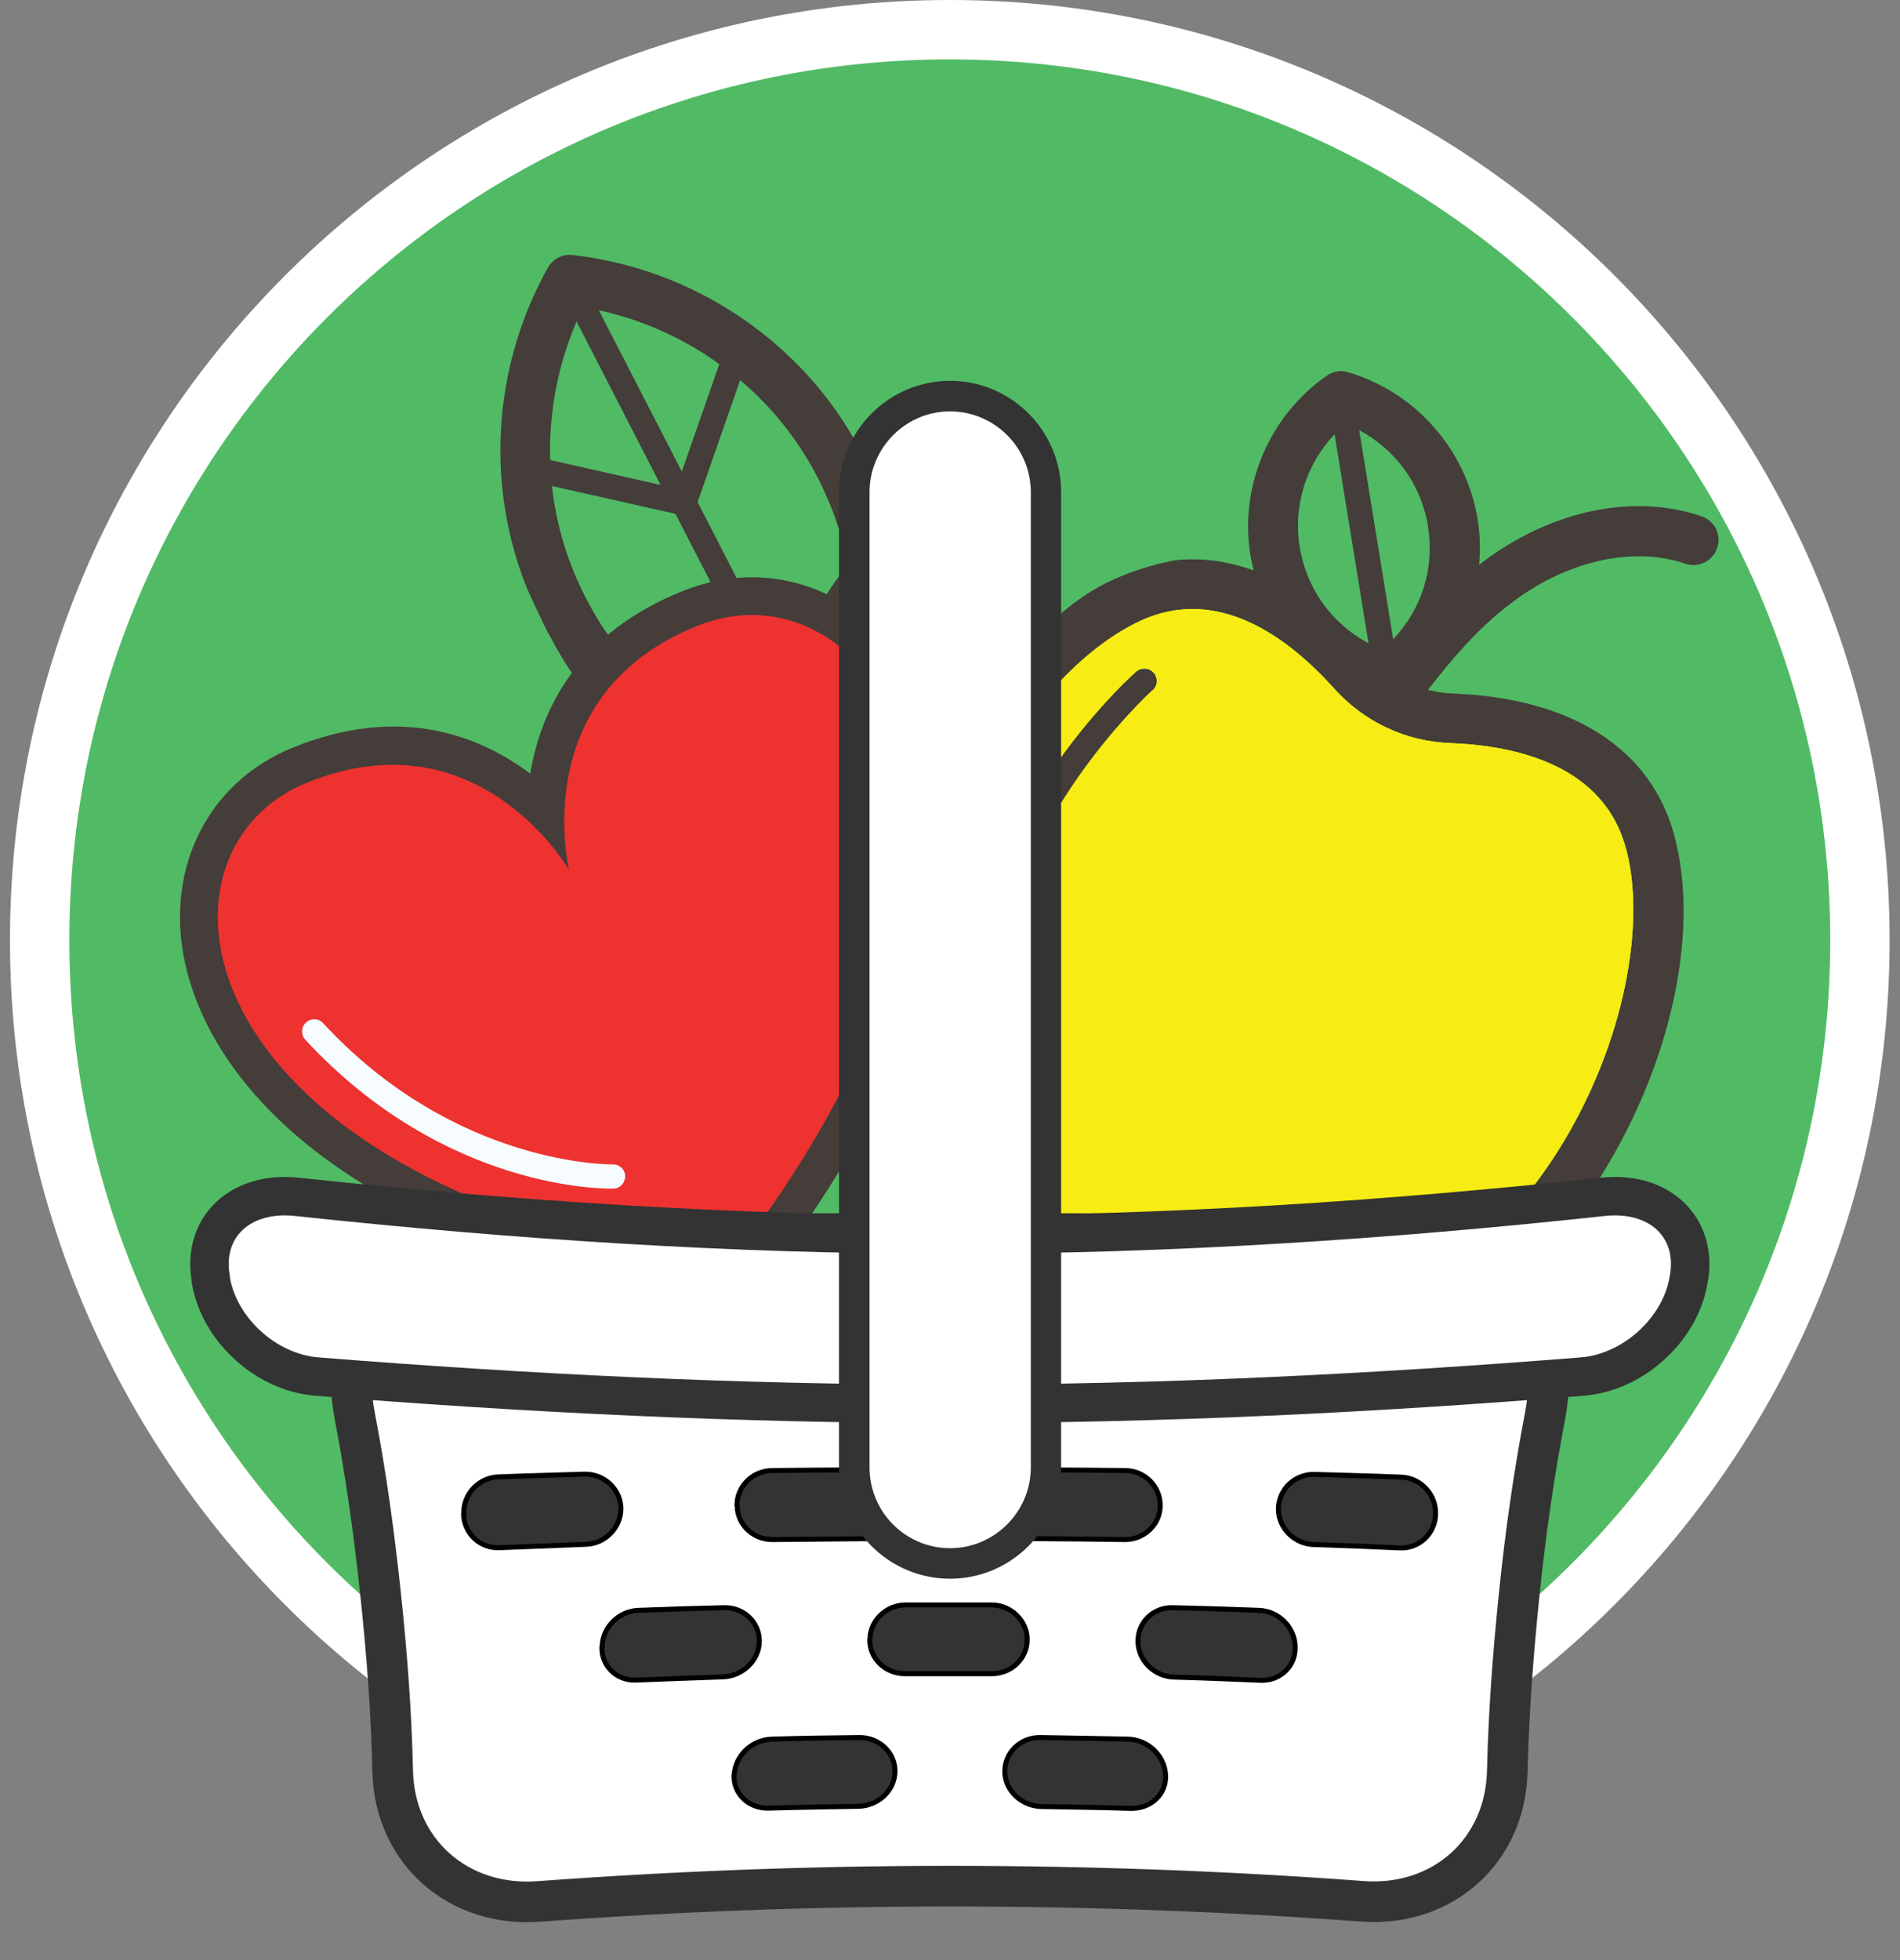 <svg width="32" height="33" viewBox="0 0 32 33" fill="none" xmlns="http://www.w3.org/2000/svg">
<rect x="0" y="0" width="32" height="33" fill="#808080" stroke="none"/>
<g id="Group 3">
<path id="Vector" d="M15.996 0.5C24.463 0.5 31.325 7.362 31.325 15.829C31.325 24.295 24.463 31.157 15.996 31.157C7.53 31.157 0.668 24.295 0.668 15.829C0.668 7.362 7.53 0.5 15.996 0.5Z" fill="#51BA65" stroke="white"/>
<path id="Vector_2" d="M23.049 10.831L22.477 7.311C22.001 7.813 21.776 8.507 21.89 9.211C22.005 9.916 22.435 10.503 23.049 10.831ZM23.464 10.762C23.944 10.259 24.165 9.566 24.05 8.861C23.936 8.156 23.506 7.57 22.892 7.242L23.464 10.762ZM24.843 21.025C26.946 19.196 27.856 16.072 27.391 14.297C27.026 12.903 25.582 12.556 24.439 12.514C23.677 12.484 22.98 12.156 22.469 11.589C21.704 10.735 20.519 9.848 19.212 10.457C17.551 11.227 15.723 13.924 15.658 16.709C15.62 18.293 16.142 20.476 18.831 21.89C21.639 23.059 23.65 22.065 24.846 21.029L24.843 21.025ZM28.203 14.084C28.808 16.385 27.551 19.783 25.395 21.661C23.845 23.009 21.978 23.509 20.012 23.128C19.509 23.029 18.995 22.876 18.485 22.659C18.473 22.655 18.462 22.648 18.454 22.644C17.658 22.229 16.988 21.718 16.447 21.131C16.439 21.116 16.424 21.097 16.401 21.074C16.321 20.975 16.157 20.781 15.959 20.484C15.765 20.187 15.536 19.791 15.368 19.432C15.201 19.074 15.098 18.762 15.018 18.423C14.938 18.088 14.881 17.73 14.85 17.436C14.82 17.143 14.816 16.914 14.824 16.651C14.835 16.385 14.862 16.084 14.904 15.779C14.946 15.478 15.01 15.173 15.098 14.846C15.186 14.514 15.304 14.156 15.502 13.703C15.867 12.865 16.58 11.615 17.197 10.949C17.33 10.808 17.452 10.686 17.597 10.556C17.742 10.427 17.913 10.29 18.05 10.183C18.188 10.076 18.298 10.004 18.42 9.931C18.542 9.859 18.675 9.787 18.862 9.71C19.049 9.63 19.288 9.55 19.483 9.501C19.601 9.47 19.704 9.451 19.795 9.432C20.233 9.387 20.675 9.444 21.113 9.604C21.094 9.52 21.075 9.436 21.06 9.352C20.869 8.191 21.376 6.998 22.348 6.324C22.45 6.251 22.584 6.229 22.706 6.267C23.841 6.602 24.694 7.573 24.885 8.735C24.93 8.994 24.934 9.257 24.911 9.512C24.93 9.493 24.953 9.478 24.976 9.459C26.138 8.587 27.517 8.301 28.66 8.693C28.881 8.77 28.999 9.01 28.919 9.23C28.843 9.451 28.603 9.566 28.382 9.49C27.517 9.192 26.405 9.436 25.479 10.133C25.159 10.37 24.858 10.655 24.553 11.002C24.511 11.044 24.477 11.089 24.443 11.128C24.313 11.28 24.188 11.44 24.05 11.615C24.188 11.649 24.328 11.672 24.473 11.676C26.492 11.756 27.818 12.613 28.206 14.091L28.203 14.084Z" fill="#443D3A"/>
<path id="Vector_3" d="M19.43 11.326C19.506 11.413 19.498 11.547 19.411 11.623C19.38 11.649 16.313 14.419 16.801 17.817C16.816 17.931 16.74 18.038 16.622 18.057C16.599 18.061 16.573 18.057 16.55 18.057C16.462 18.042 16.393 17.97 16.382 17.878C15.864 14.259 18.995 11.432 19.133 11.314C19.22 11.238 19.354 11.246 19.43 11.329" fill="#443D3A"/>
<path id="Vector_4" d="M19.41 11.623C19.498 11.547 19.506 11.413 19.429 11.326C19.353 11.238 19.22 11.23 19.132 11.31C18.999 11.429 15.864 14.255 16.382 17.874C16.397 17.966 16.466 18.034 16.549 18.053C16.572 18.057 16.595 18.057 16.622 18.053C16.736 18.038 16.816 17.931 16.801 17.813C16.313 14.419 19.38 11.649 19.41 11.619M27.387 14.297C27.856 16.069 26.942 19.196 24.839 21.025C23.643 22.065 21.631 23.055 18.824 21.886C16.134 20.469 15.612 18.29 15.65 16.705C15.719 13.92 17.544 11.223 19.205 10.453C20.511 9.848 21.696 10.735 22.462 11.585C22.968 12.152 23.669 12.484 24.431 12.511C25.578 12.556 27.018 12.903 27.384 14.293L27.387 14.297Z" fill="#F7EC13"/>
<path id="Vector_5" d="M19.43 11.326C19.506 11.413 19.498 11.547 19.411 11.623C19.38 11.649 16.313 14.419 16.801 17.817C16.816 17.931 16.74 18.038 16.622 18.057C16.599 18.061 16.573 18.057 16.55 18.057C16.462 18.042 16.393 17.97 16.382 17.878C15.864 14.259 18.995 11.432 19.133 11.314C19.22 11.238 19.354 11.246 19.43 11.329" fill="#443D3A"/>
<path id="Vector_6" d="M19.41 11.623C19.498 11.547 19.506 11.413 19.429 11.326C19.353 11.238 19.22 11.23 19.132 11.31C18.999 11.429 15.864 14.255 16.382 17.874C16.397 17.966 16.466 18.034 16.549 18.053C16.572 18.057 16.595 18.057 16.622 18.053C16.736 18.038 16.816 17.931 16.801 17.813C16.313 14.419 19.38 11.649 19.41 11.619M27.387 14.297C27.856 16.069 26.942 19.196 24.839 21.025C23.643 22.065 21.631 23.055 18.824 21.886C16.134 20.469 15.612 18.29 15.65 16.705C15.719 13.92 17.544 11.223 19.205 10.453C20.511 9.848 21.696 10.735 22.462 11.585C22.968 12.152 23.669 12.484 24.431 12.511C25.578 12.556 27.018 12.903 27.384 14.293L27.387 14.297Z" fill="#F7EC13"/>
<path id="Vector_7" d="M11.125 8.164L9.711 5.413C9.395 6.149 9.243 6.941 9.266 7.745L11.125 8.164ZM13.007 11.821L11.376 8.651L9.296 8.183C9.368 8.838 9.559 9.47 9.868 10.069C9.948 10.225 10.035 10.377 10.127 10.522C10.188 10.617 10.256 10.709 10.321 10.796C11.258 10.983 12.172 11.329 13.007 11.821ZM11.483 7.939L12.115 6.13C11.506 5.691 10.816 5.383 10.085 5.223L11.483 7.939ZM14.283 9.509C14.199 9.09 14.073 8.69 13.898 8.305C13.86 8.217 13.822 8.141 13.78 8.057C13.452 7.417 13.01 6.861 12.466 6.4L11.749 8.453L13.281 11.436C13.513 10.693 13.848 10.027 14.283 9.509ZM9.228 10.655L9.22 10.64V10.632C9.128 10.453 9.052 10.29 8.988 10.152C8.942 10.053 8.904 9.966 8.869 9.89C8.614 9.25 8.469 8.575 8.435 7.886C8.378 6.709 8.652 5.535 9.228 4.507C9.311 4.358 9.475 4.274 9.643 4.293C10.751 4.419 11.807 4.838 12.698 5.501C13.643 6.202 14.378 7.154 14.789 8.255C14.892 8.53 15.094 9.215 15.068 9.49C14.98 10.286 13.944 11.691 13.787 13.219C13.768 13.211 13.742 13.2 13.711 13.181C13.567 13.105 13.277 12.952 13.049 12.827L12.881 12.731C12.012 12.171 11.037 11.779 10.035 11.6C10.027 11.6 10.016 11.6 10.008 11.596C9.94 11.585 9.871 11.573 9.803 11.562C9.62 11.329 9.475 11.097 9.353 10.876C9.311 10.8 9.273 10.728 9.235 10.659L9.228 10.655Z" fill="#443D3A"/>
<path id="Vector_8" d="M4.922 12.591C6.713 11.859 8.058 12.37 8.93 13.025C9.109 11.95 9.726 10.648 11.528 9.939C12.275 9.646 13.044 9.65 13.738 9.924C14.408 10.191 14.999 10.705 15.414 11.436C15.806 12.13 16.038 13.025 16.023 14.088C16 16.057 15.12 18.651 12.785 21.665C12.652 21.863 12.416 21.977 12.164 21.939C8.37 21.379 5.924 20.107 4.541 18.697C3.799 17.939 3.349 17.131 3.151 16.358C2.941 15.543 3.014 14.766 3.315 14.111C3.627 13.432 4.179 12.895 4.922 12.591ZM9.033 14.971C9.033 14.971 7.783 12.796 5.399 13.768C4.964 13.947 4.644 14.251 4.469 14.636C4.286 15.032 4.248 15.516 4.385 16.042C4.53 16.606 4.873 17.211 5.452 17.802C6.625 18.998 8.713 20.084 11.985 20.621C13.978 17.97 14.732 15.741 14.755 14.065C14.766 13.242 14.595 12.568 14.305 12.057C14.042 11.589 13.677 11.265 13.273 11.105C12.877 10.949 12.431 10.949 11.997 11.12C9.604 12.065 10.202 14.495 10.202 14.503C10.282 14.846 10.069 15.185 9.726 15.265C9.448 15.329 9.174 15.2 9.033 14.968V14.971Z" fill="#443D3A"/>
<path id="Vector_9" d="M9.585 14.648C9.585 14.648 8.061 11.996 5.162 13.181C2.267 14.366 3.051 19.954 12.259 21.311C17.97 13.966 14.674 9.383 11.764 10.53C8.853 11.68 9.585 14.648 9.585 14.648Z" fill="#EE3230"/>
<path id="Vector_10" d="M10.434 19.981C10.491 19.943 10.529 19.878 10.529 19.802C10.529 19.688 10.43 19.6 10.319 19.604C10.293 19.604 7.672 19.638 5.443 17.227C5.367 17.143 5.238 17.139 5.154 17.215C5.07 17.291 5.066 17.421 5.142 17.505C7.504 20.057 10.217 20.015 10.331 20.011C10.369 20.011 10.407 20 10.438 19.977" fill="#F7FCFE"/>
<path id="Vector_11" d="M8.088 21.135C10.72 21.116 13.36 21.109 15.996 21.109C18.633 21.109 21.269 21.116 23.905 21.135C25.219 21.143 25.958 22.362 25.684 23.787C25.49 24.796 25.349 25.806 25.246 26.811C25.143 27.813 25.067 28.815 25.044 29.813C25.017 30.964 24.122 31.756 22.964 31.669C20.644 31.497 18.32 31.413 16 31.413C13.68 31.413 11.36 31.501 9.044 31.672C7.882 31.756 6.983 30.964 6.956 29.813C6.934 28.815 6.857 27.813 6.751 26.811C6.644 25.806 6.507 24.792 6.313 23.787C6.038 22.358 6.777 21.143 8.092 21.131L8.088 21.135Z" stroke="#333333" stroke-width="1.368" stroke-linecap="round" stroke-linejoin="round"/>
<path id="Vector_12" fill-rule="evenodd" clip-rule="evenodd" d="M8.088 21.135C10.72 21.116 13.357 21.109 15.996 21.109C18.637 21.109 21.269 21.116 23.905 21.135C25.219 21.143 25.958 22.362 25.684 23.787C25.49 24.796 25.349 25.806 25.246 26.811C25.143 27.813 25.067 28.815 25.044 29.813C25.017 30.964 24.122 31.756 22.964 31.669C20.644 31.497 18.32 31.413 16 31.413C13.68 31.413 11.36 31.501 9.044 31.672C7.882 31.756 6.983 30.964 6.956 29.813C6.934 28.815 6.857 27.813 6.751 26.811C6.644 25.806 6.507 24.792 6.313 23.787C6.038 22.358 6.777 21.143 8.092 21.131" fill="white"/>
<path id="Vector_13" d="M3.875 21.501C3.738 20.831 4.218 20.392 4.968 20.472C8.641 20.865 12.321 21.109 15.997 21.109C19.673 21.109 23.353 20.869 27.029 20.472C27.78 20.392 28.256 20.834 28.119 21.501C28.008 22.171 27.345 22.796 26.622 22.853C23.082 23.139 19.536 23.311 15.993 23.311C12.45 23.311 8.903 23.135 5.364 22.853C4.641 22.796 3.982 22.171 3.871 21.501H3.875Z" stroke="#333333" stroke-width="1.295" stroke-linecap="round" stroke-linejoin="round"/>
<path id="Vector_14" fill-rule="evenodd" clip-rule="evenodd" d="M3.875 21.501C3.738 20.831 4.218 20.392 4.968 20.472C8.641 20.865 12.321 21.109 15.997 21.109C19.673 21.109 23.353 20.869 27.029 20.472C27.78 20.392 28.256 20.834 28.119 21.501C28.008 22.171 27.345 22.796 26.622 22.853C23.082 23.135 19.536 23.311 15.993 23.311C12.45 23.311 8.903 23.135 5.364 22.853C4.641 22.796 3.982 22.171 3.871 21.501" fill="white"/>
<path id="Vector_15" fill-rule="evenodd" clip-rule="evenodd" d="M12.412 25.349C12.408 25.029 12.671 24.762 13.003 24.758C13.993 24.747 14.984 24.743 15.974 24.743C16.965 24.743 17.955 24.747 18.949 24.758C19.281 24.758 19.544 25.029 19.54 25.349C19.54 25.669 19.265 25.924 18.942 25.92C17.951 25.905 16.961 25.901 15.974 25.901C14.987 25.901 14.001 25.909 13.014 25.92C12.686 25.924 12.416 25.669 12.416 25.349H12.412Z" fill="#333333"/>
<path id="Vector_16" d="M12.412 25.349C12.408 25.029 12.671 24.762 13.003 24.758C13.993 24.747 14.984 24.743 15.974 24.743C16.965 24.743 17.955 24.747 18.949 24.758C19.281 24.758 19.544 25.029 19.54 25.349C19.54 25.669 19.265 25.924 18.942 25.92C17.951 25.905 16.961 25.901 15.974 25.901C14.987 25.901 14.001 25.909 13.014 25.92C12.686 25.924 12.416 25.669 12.416 25.349H12.412Z" stroke="black" stroke-width="0.084" stroke-linecap="round" stroke-linejoin="round"/>
<path id="Vector_17" fill-rule="evenodd" clip-rule="evenodd" d="M21.531 25.394C21.539 25.07 21.813 24.811 22.145 24.823C22.628 24.838 23.112 24.849 23.6 24.869C23.928 24.88 24.187 25.162 24.179 25.489C24.171 25.821 23.901 26.076 23.573 26.061C23.09 26.038 22.606 26.019 22.122 26.004C21.794 25.992 21.524 25.718 21.531 25.394Z" fill="#333333"/>
<path id="Vector_18" d="M21.531 25.394C21.539 25.07 21.813 24.811 22.145 24.823C22.628 24.838 23.112 24.849 23.6 24.869C23.928 24.88 24.187 25.162 24.179 25.489C24.171 25.821 23.901 26.076 23.573 26.061C23.09 26.038 22.606 26.019 22.122 26.004C21.794 25.992 21.524 25.718 21.531 25.394Z" stroke="black" stroke-width="0.084" stroke-linecap="round" stroke-linejoin="round"/>
<path id="Vector_19" fill-rule="evenodd" clip-rule="evenodd" d="M7.81 25.489C7.799 25.158 8.062 24.876 8.39 24.865C8.873 24.846 9.361 24.834 9.845 24.819C10.172 24.811 10.45 25.07 10.458 25.39C10.462 25.714 10.195 25.989 9.868 26C9.384 26.019 8.896 26.038 8.412 26.057C8.085 26.072 7.814 25.817 7.807 25.486L7.81 25.489Z" fill="#333333"/>
<path id="Vector_20" d="M7.81 25.489C7.799 25.158 8.062 24.876 8.39 24.865C8.873 24.846 9.361 24.834 9.845 24.819C10.172 24.811 10.45 25.07 10.458 25.39C10.462 25.714 10.195 25.989 9.868 26C9.384 26.019 8.896 26.038 8.412 26.057C8.085 26.072 7.814 25.817 7.807 25.486L7.81 25.489Z" stroke="black" stroke-width="0.084" stroke-linecap="round" stroke-linejoin="round"/>
<path id="Vector_21" fill-rule="evenodd" clip-rule="evenodd" d="M12.366 29.882C12.381 29.562 12.659 29.291 12.998 29.28C13.49 29.265 13.981 29.257 14.476 29.253C14.808 29.25 15.078 29.509 15.074 29.825C15.07 30.145 14.789 30.408 14.45 30.411C13.95 30.419 13.448 30.427 12.949 30.442C12.61 30.453 12.347 30.198 12.362 29.878L12.366 29.882Z" fill="#333333"/>
<path id="Vector_22" d="M12.366 29.882C12.381 29.562 12.659 29.291 12.998 29.28C13.49 29.265 13.981 29.257 14.476 29.253C14.808 29.25 15.078 29.509 15.074 29.825C15.07 30.145 14.789 30.408 14.45 30.411C13.95 30.419 13.448 30.427 12.949 30.442C12.61 30.453 12.347 30.198 12.362 29.878L12.366 29.882Z" stroke="black" stroke-width="0.084" stroke-linecap="round" stroke-linejoin="round"/>
<path id="Vector_23" fill-rule="evenodd" clip-rule="evenodd" d="M16.922 29.825C16.922 29.505 17.189 29.246 17.524 29.253C18.015 29.261 18.507 29.269 18.998 29.28C19.333 29.288 19.615 29.558 19.631 29.882C19.649 30.202 19.387 30.453 19.044 30.446C18.545 30.43 18.042 30.423 17.547 30.415C17.211 30.411 16.926 30.149 16.922 29.829V29.825Z" fill="#333333"/>
<path id="Vector_24" d="M16.922 29.825C16.922 29.505 17.189 29.246 17.524 29.253C18.015 29.261 18.507 29.269 18.998 29.28C19.333 29.288 19.615 29.558 19.631 29.882C19.649 30.202 19.387 30.453 19.044 30.446C18.545 30.43 18.042 30.423 17.547 30.415C17.211 30.411 16.926 30.149 16.922 29.829V29.825Z" stroke="black" stroke-width="0.084" stroke-linecap="round" stroke-linejoin="round"/>
<path id="Vector_25" fill-rule="evenodd" clip-rule="evenodd" d="M10.141 27.726C10.145 27.402 10.419 27.124 10.747 27.112C11.23 27.093 11.714 27.078 12.198 27.067C12.526 27.059 12.792 27.314 12.789 27.634C12.785 27.954 12.507 28.221 12.175 28.232C11.688 28.248 11.2 28.267 10.716 28.286C10.385 28.301 10.126 28.049 10.137 27.722L10.141 27.726Z" fill="#333333"/>
<path id="Vector_26" d="M10.141 27.726C10.145 27.402 10.419 27.124 10.747 27.112C11.23 27.093 11.714 27.078 12.198 27.067C12.526 27.059 12.792 27.314 12.789 27.634C12.785 27.954 12.507 28.221 12.175 28.232C11.688 28.248 11.2 28.267 10.716 28.286C10.385 28.301 10.126 28.049 10.137 27.722L10.141 27.726Z" stroke="black" stroke-width="0.084" stroke-linecap="round" stroke-linejoin="round"/>
<path id="Vector_27" fill-rule="evenodd" clip-rule="evenodd" d="M14.652 27.604C14.652 27.284 14.927 27.021 15.25 27.021C15.734 27.021 16.218 27.021 16.702 27.021C17.029 27.021 17.3 27.288 17.3 27.604C17.3 27.924 17.033 28.179 16.702 28.179C16.214 28.179 15.727 28.179 15.243 28.179C14.911 28.179 14.645 27.924 14.649 27.604H14.652Z" fill="#333333"/>
<path id="Vector_28" d="M14.652 27.604C14.652 27.284 14.927 27.021 15.25 27.021C15.734 27.021 16.218 27.021 16.702 27.021C17.029 27.021 17.3 27.288 17.3 27.604C17.3 27.924 17.033 28.179 16.702 28.179C16.214 28.179 15.727 28.179 15.243 28.179C14.911 28.179 14.645 27.924 14.649 27.604H14.652Z" stroke="black" stroke-width="0.084" stroke-linecap="round" stroke-linejoin="round"/>
<path id="Vector_29" fill-rule="evenodd" clip-rule="evenodd" d="M19.166 27.634C19.162 27.314 19.425 27.055 19.756 27.067C20.24 27.078 20.724 27.093 21.208 27.112C21.536 27.124 21.81 27.402 21.814 27.726C21.825 28.049 21.562 28.301 21.235 28.29C20.747 28.27 20.259 28.248 19.776 28.236C19.444 28.229 19.17 27.958 19.166 27.638V27.634Z" fill="#333333"/>
<path id="Vector_30" d="M19.166 27.634C19.162 27.314 19.425 27.055 19.756 27.067C20.24 27.078 20.724 27.093 21.208 27.112C21.536 27.124 21.81 27.402 21.814 27.726C21.825 28.049 21.562 28.301 21.235 28.29C20.747 28.27 20.259 28.248 19.776 28.236C19.444 28.229 19.17 27.958 19.166 27.638V27.634Z" stroke="black" stroke-width="0.084" stroke-linecap="round" stroke-linejoin="round"/>
<path id="Vector_31" d="M16.001 6.926C16.747 6.926 17.357 7.535 17.357 8.286V24.705C17.357 25.451 16.747 26.065 16.001 26.065C15.254 26.065 14.645 25.455 14.645 24.705V8.286C14.645 7.539 15.254 6.926 16.001 6.926Z" stroke="#333333" stroke-width="1.029" stroke-linecap="round" stroke-linejoin="round"/>
<path id="Vector_32" fill-rule="evenodd" clip-rule="evenodd" d="M16.001 6.926C16.747 6.926 17.361 7.535 17.361 8.286V24.705C17.361 25.451 16.751 26.065 16.001 26.065C15.25 26.065 14.645 25.455 14.645 24.705V8.286C14.645 7.539 15.254 6.926 16.001 6.926Z" fill="white"/>
</g>
</svg>
